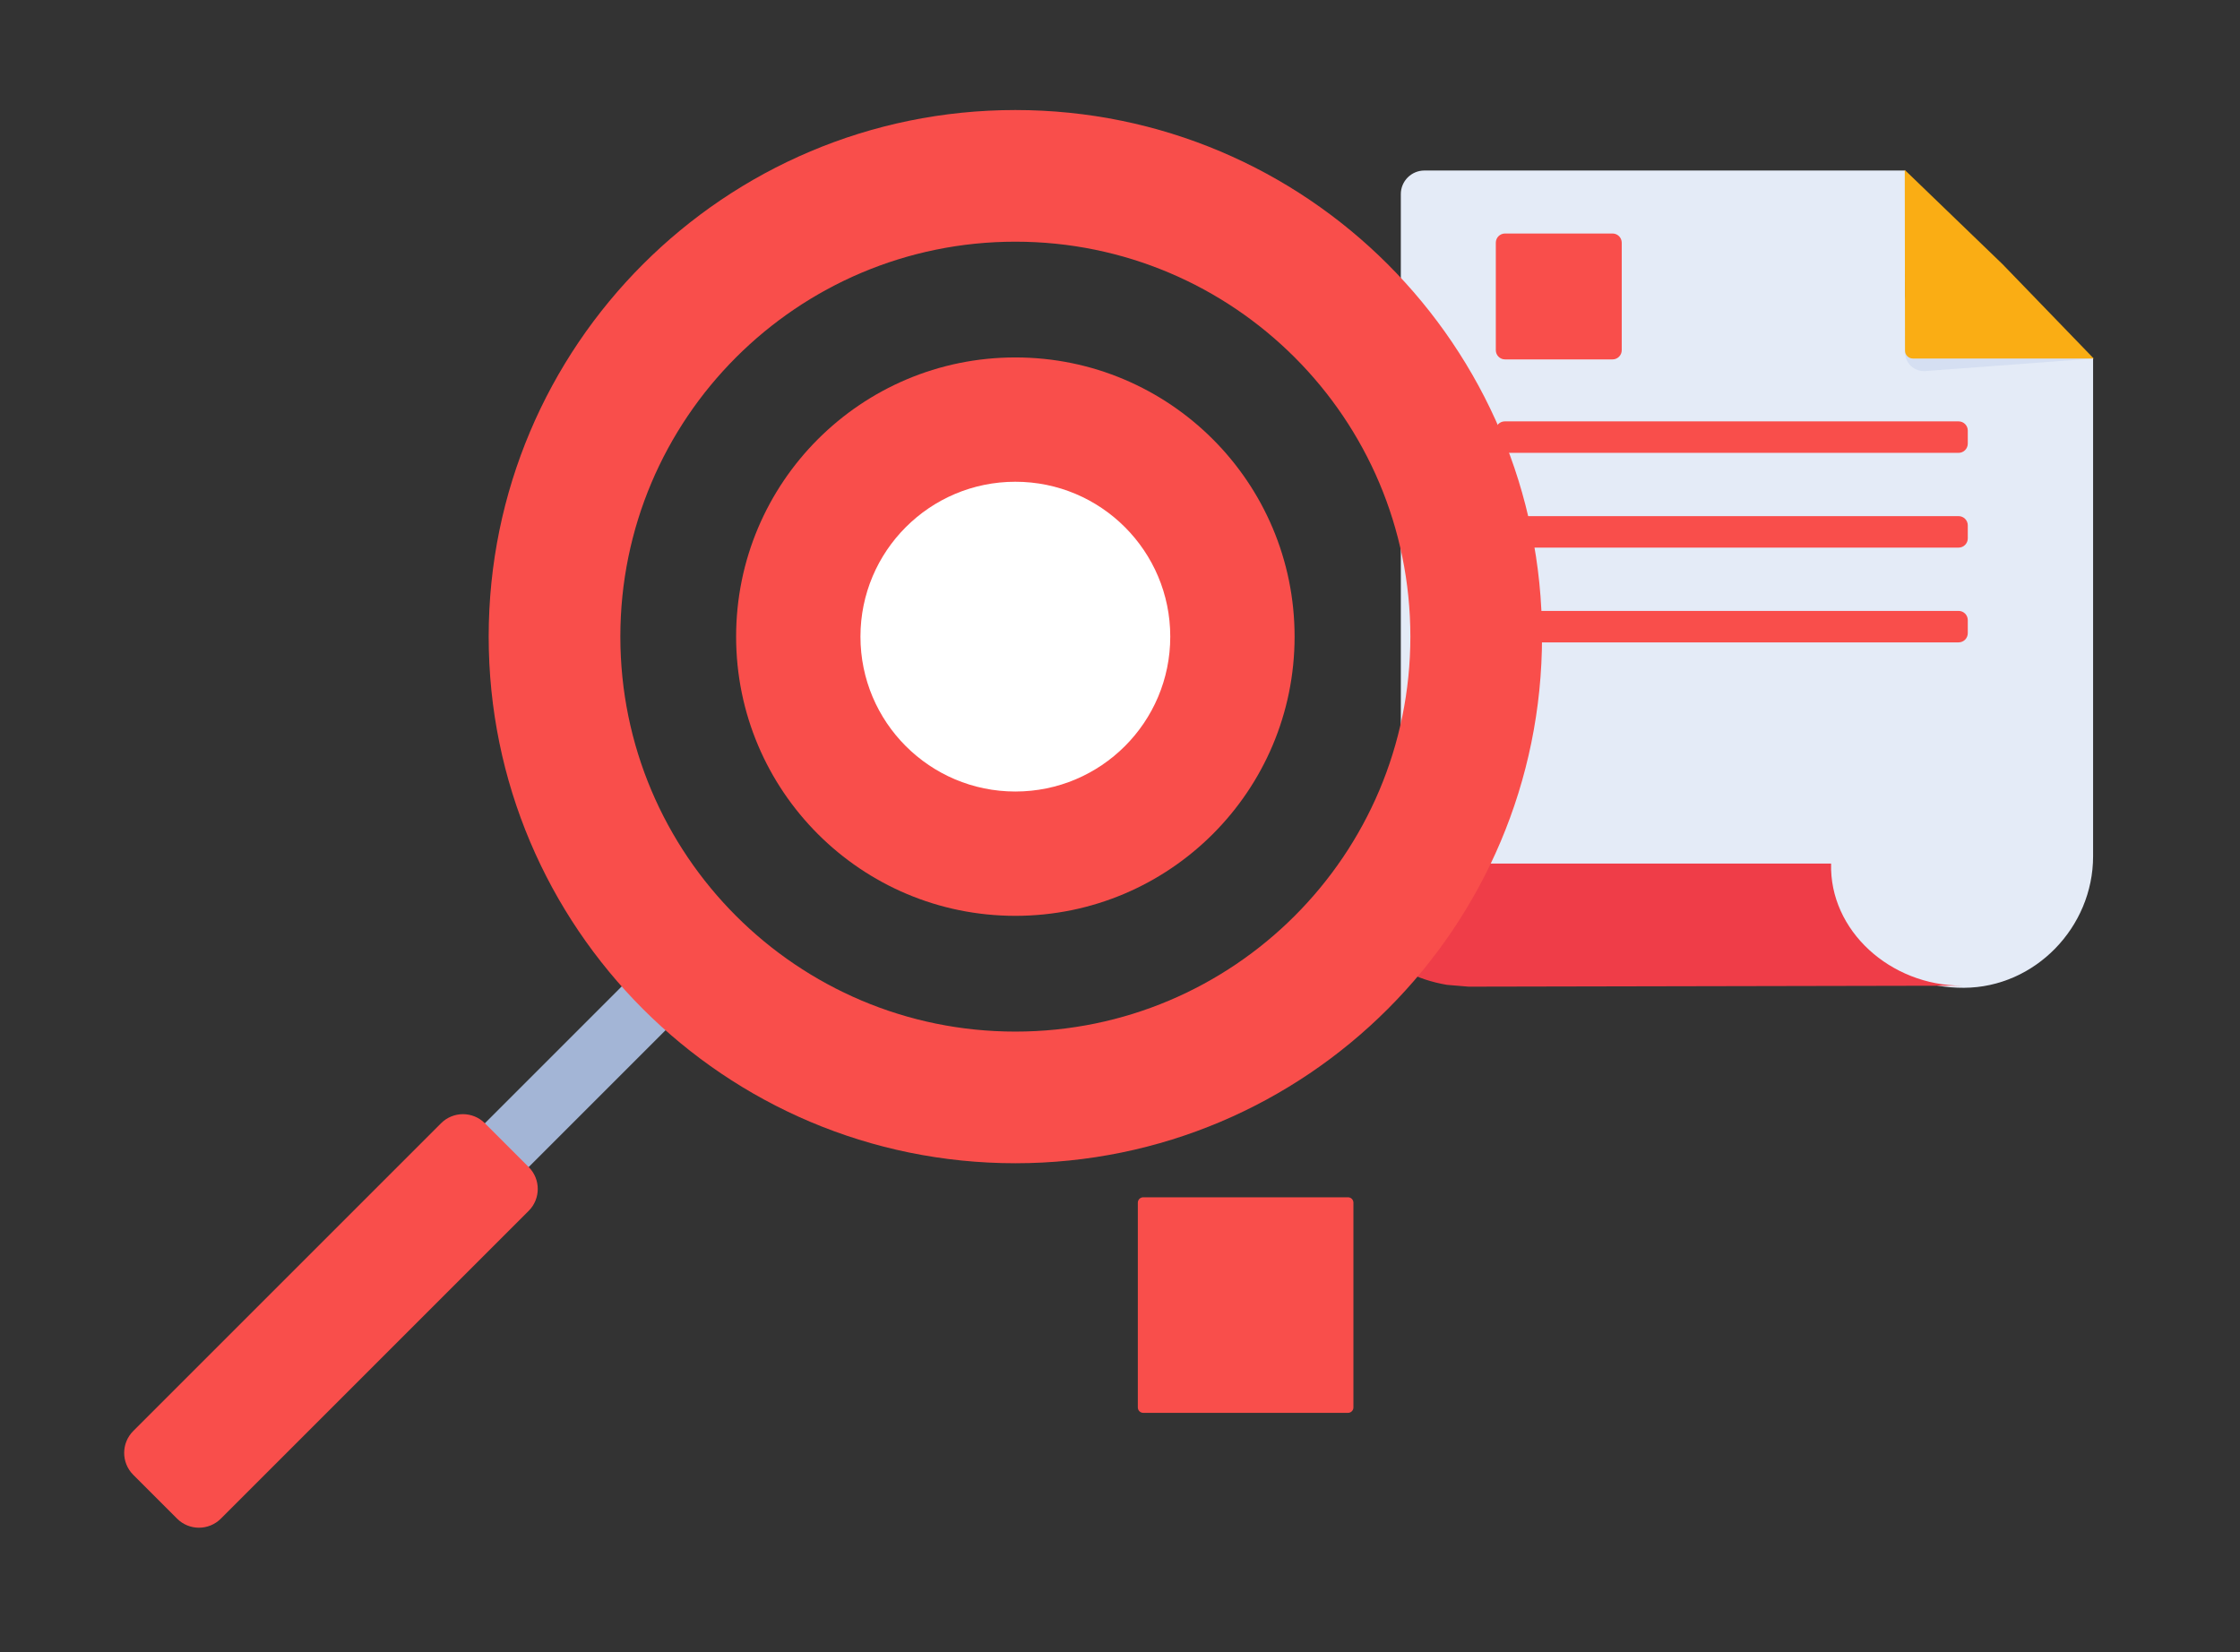 <svg width="526" height="388" viewBox="0 0 526 388" fill="none" xmlns="http://www.w3.org/2000/svg">
<rect x="0" y="0" width="526" height="388" fill="#333333" stroke="none"/>
<path d="M447.342 40.047H334.487C331.425 40.047 328.943 42.529 328.943 45.591V203.309H429.761C429.761 220.241 444.239 232.073 461.199 231.986C477.868 231.902 491.503 217.772 491.503 201.106V83.992H462.077C457.383 83.992 447.342 73.717 447.342 69.025V40.047Z" fill="#E4EBF7"/>
<path d="M429.982 202.813H314.354C314.354 217.939 325.356 228.874 339.791 231.297L344.873 231.722L460.732 231.491C443.879 231.491 429.553 218.548 429.982 202.813Z" fill="#EF3D48"/>
<path d="M378.655 54.84H353.412C352.218 54.84 351.25 55.808 351.25 57.002V82.245C351.25 83.439 352.218 84.407 353.412 84.407H378.655C379.85 84.407 380.818 83.439 380.818 82.245V57.002C380.818 55.808 379.85 54.84 378.655 54.84Z" fill="#F94E4B"/>
<path d="M459.915 98.96H353.362C352.167 98.96 351.199 99.928 351.199 101.122V104.19C351.199 105.384 352.167 106.352 353.362 106.352H459.915C461.109 106.352 462.077 105.384 462.077 104.19V101.122C462.077 99.928 461.109 98.96 459.915 98.96Z" fill="#F94E4B"/>
<path d="M459.915 121.216H353.362C352.167 121.216 351.199 122.184 351.199 123.378V126.446C351.199 127.64 352.167 128.608 353.362 128.608H459.915C461.109 128.608 462.077 127.64 462.077 126.446V123.378C462.077 122.184 461.109 121.216 459.915 121.216Z" fill="#F94E4B"/>
<path d="M459.915 143.473H353.362C352.167 143.473 351.199 144.441 351.199 145.635V148.702C351.199 149.896 352.167 150.864 353.362 150.864H459.915C461.109 150.864 462.077 149.896 462.077 148.702V145.635C462.077 144.441 461.109 143.473 459.915 143.473Z" fill="#F94E4B"/>
<path opacity="0.6" d="M447.328 76.921V82.696C447.328 83.937 447.844 85.122 448.754 85.966C449.663 86.81 450.884 87.237 452.121 87.145L491.653 84.204L447.328 76.921Z" fill="#CCD7EE"/>
<path d="M470.243 62.052L447.279 39.906L447.339 82.349C447.339 83.37 448.167 84.197 449.187 84.197H491.653L470.243 62.052Z" fill="#FAAD14"/>
<path fill-rule="evenodd" clip-rule="evenodd" d="M81.449 316.783L71.161 306.495L153.48 224.175L163.769 234.463L81.449 316.783Z" fill="#A3B5D6"/>
<path fill-rule="evenodd" clip-rule="evenodd" d="M238.428 242.273C187.199 242.273 145.671 200.744 145.671 149.516C145.671 98.288 187.199 56.76 238.428 56.76C289.655 56.76 331.184 98.288 331.184 149.516C331.184 200.744 289.655 242.273 238.428 242.273ZM238.428 25.841C170.123 25.841 114.753 81.212 114.753 149.516C114.753 217.82 170.123 273.191 238.428 273.191C306.731 273.191 362.103 217.82 362.103 149.516C362.103 81.212 306.731 25.841 238.428 25.841Z" fill="#F94E4B"/>
<path fill-rule="evenodd" clip-rule="evenodd" d="M172.856 149.516C172.856 113.303 202.213 83.945 238.428 83.945C274.641 83.945 303.998 113.303 303.998 149.516C303.998 185.73 274.641 215.088 238.428 215.088C202.213 215.088 172.856 185.73 172.856 149.516Z" fill="#F94E4B"/>
<path fill-rule="evenodd" clip-rule="evenodd" d="M238.428 185.891C218.338 185.891 202.053 169.606 202.053 149.516C202.053 129.427 218.338 113.141 238.428 113.141C258.517 113.141 274.803 129.427 274.803 149.516C274.803 169.606 258.517 185.891 238.428 185.891Z" fill="white"/>
<path fill-rule="evenodd" clip-rule="evenodd" d="M41.577 356.655L31.289 346.367C28.448 343.525 28.448 338.919 31.289 336.078L103.57 263.797C106.411 260.956 111.017 260.956 113.858 263.797C113.858 263.797 113.858 263.797 113.858 263.797L124.146 274.086C126.988 276.927 126.988 281.533 124.146 284.374L51.865 356.655C49.024 359.496 44.418 359.496 41.577 356.655C41.577 356.655 41.577 356.655 41.577 356.655Z" fill="#F94E4B"/>
<path d="M316.547 281.188H268.453C267.754 281.188 267.188 281.754 267.188 282.453L267.187 330.547C267.187 331.246 267.754 331.812 268.453 331.812H316.547C317.246 331.812 317.812 331.246 317.812 330.547V282.453C317.812 281.754 317.246 281.188 316.547 281.188Z" fill="#F94E4B"/>
</svg>
